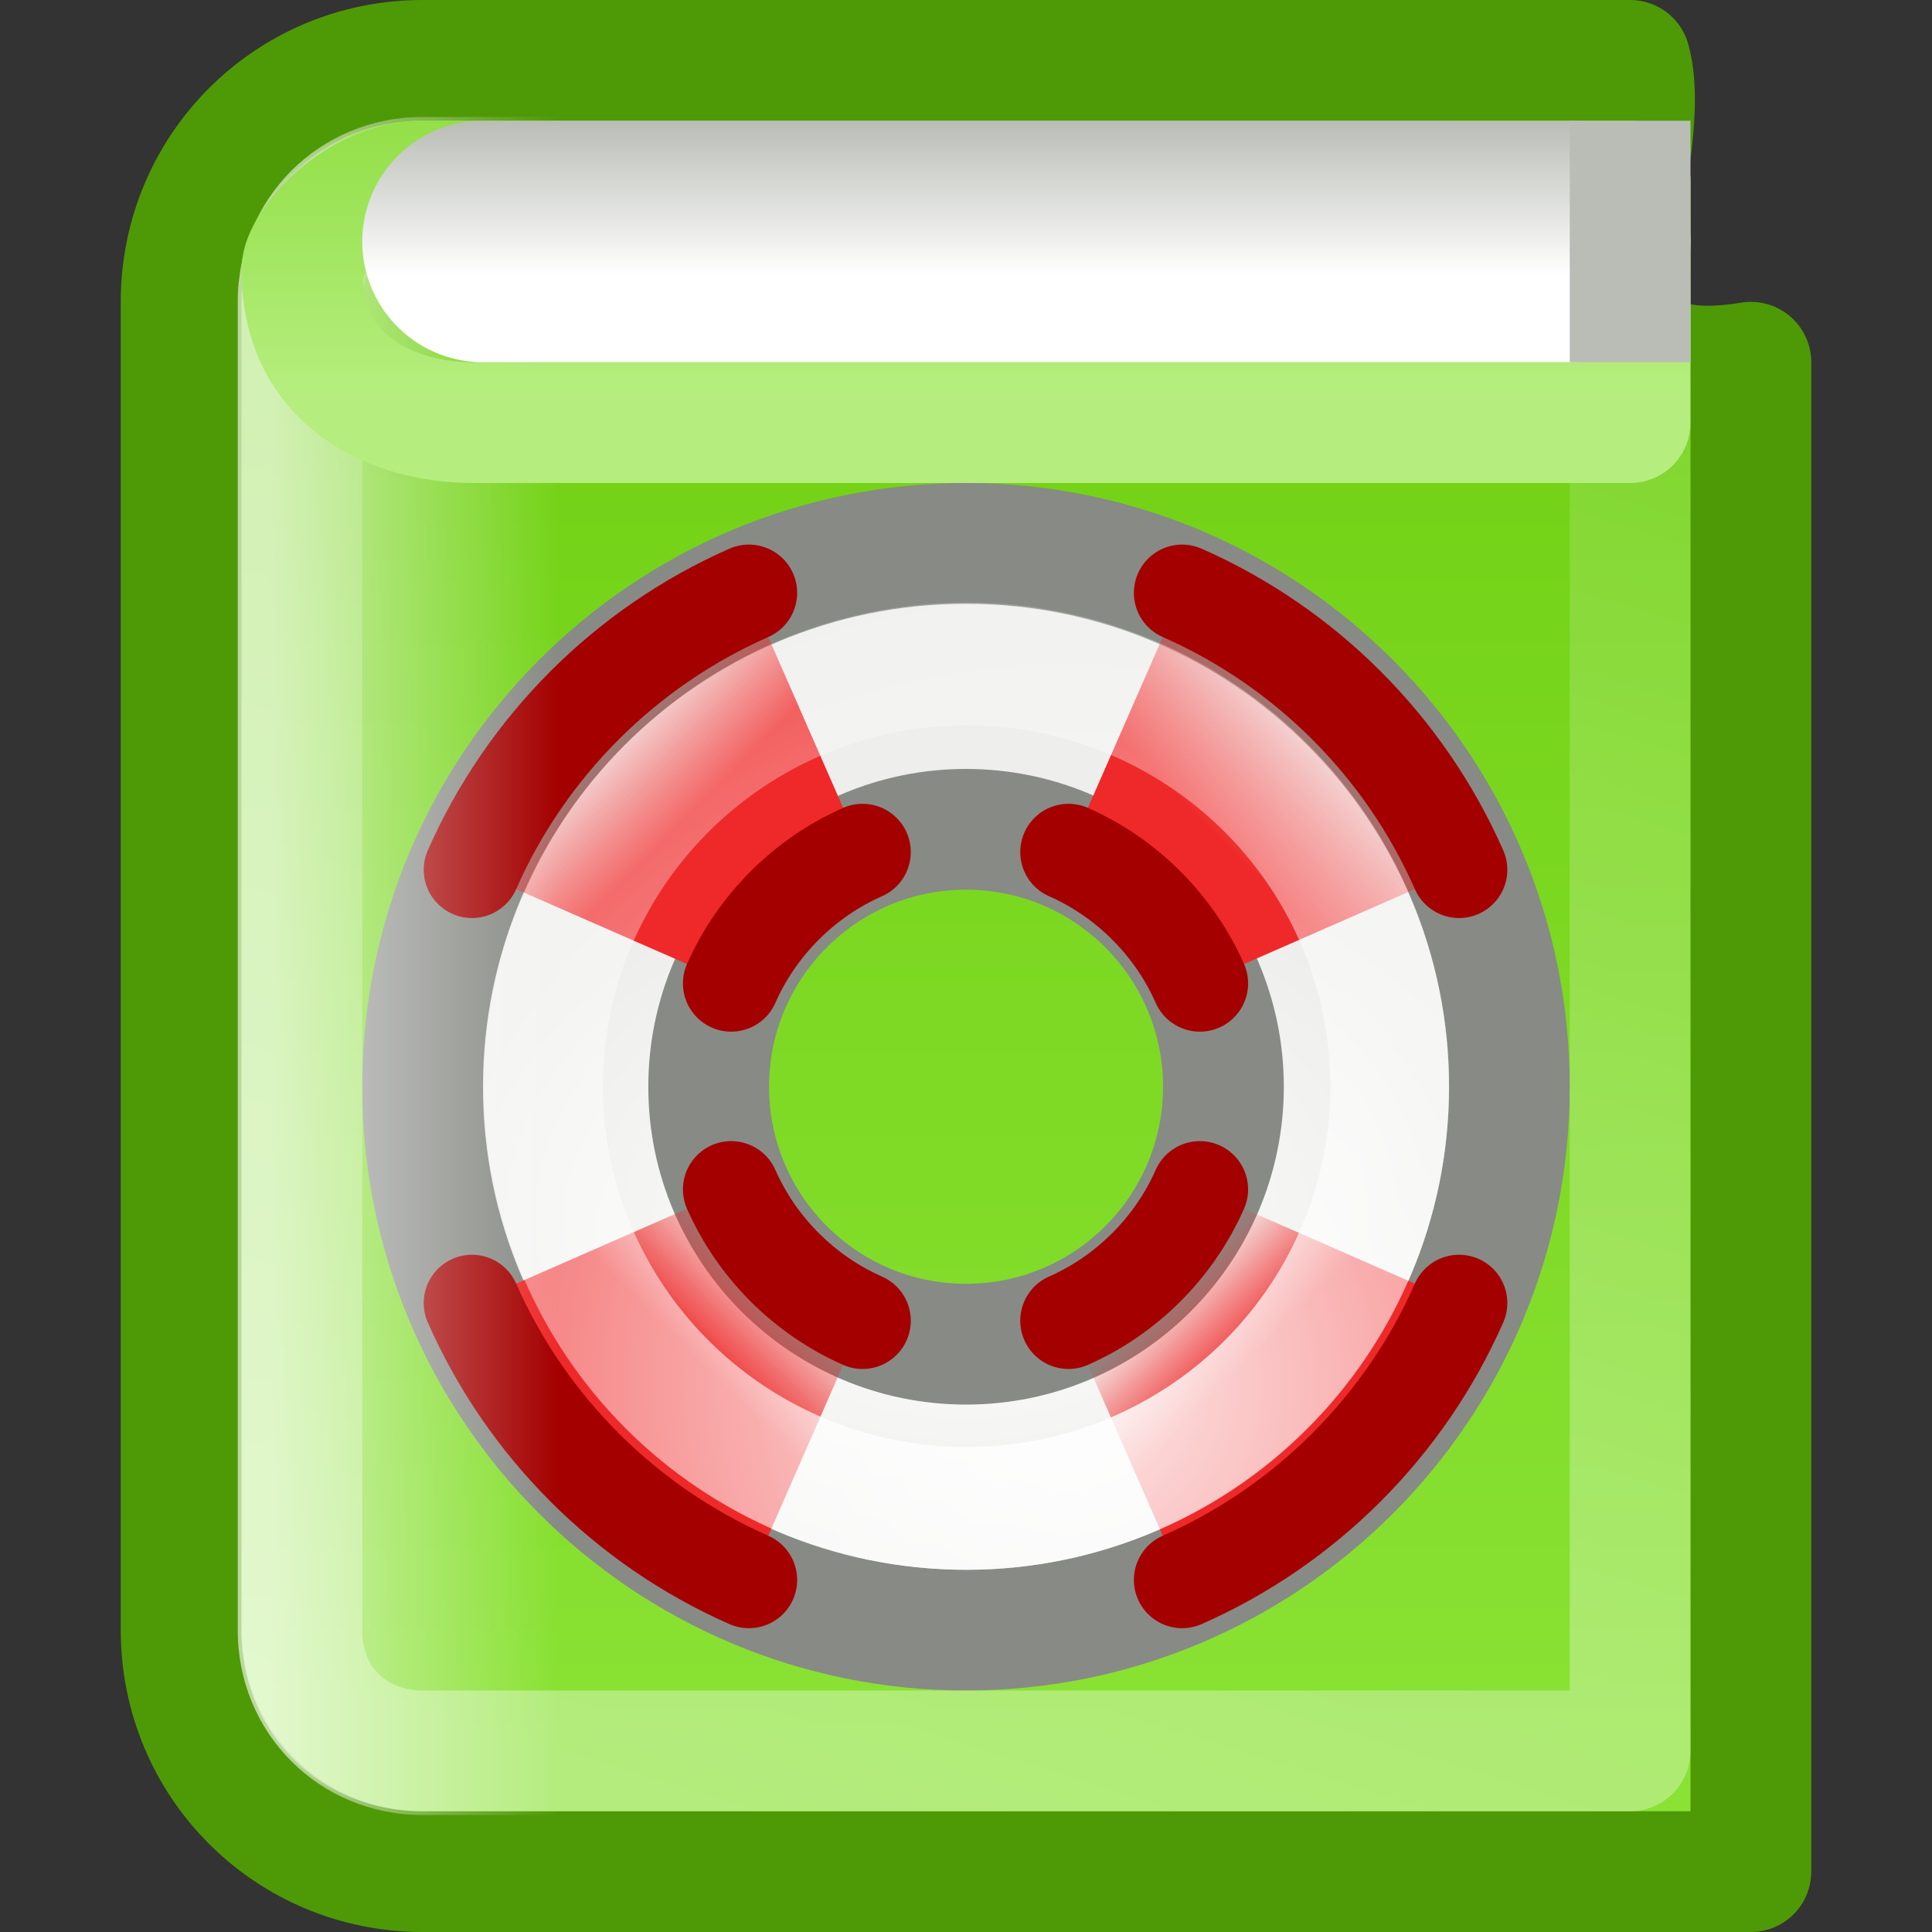 <?xml version="1.0" encoding="UTF-8" standalone="no"?>
<!-- Created with Inkscape (http://www.inkscape.org/) -->
<svg
   xmlns:dc="http://purl.org/dc/elements/1.1/"
   xmlns:cc="http://web.resource.org/cc/"
   xmlns:rdf="http://www.w3.org/1999/02/22-rdf-syntax-ns#"
   xmlns:svg="http://www.w3.org/2000/svg"
   xmlns="http://www.w3.org/2000/svg"
   xmlns:xlink="http://www.w3.org/1999/xlink"
   xmlns:sodipodi="http://sodipodi.sourceforge.net/DTD/sodipodi-0.dtd"
   xmlns:inkscape="http://www.inkscape.org/namespaces/inkscape"
   width="16"
   height="16"
   id="svg2"
   sodipodi:version="0.32"
   inkscape:version="0.45"
   version="1.0"
   sodipodi:docbase="/home/lapo/Icone/svn/gnome-icon-theme/16x16/apps"
   sodipodi:docname="help-contest.svg"
   inkscape:output_extension="org.inkscape.output.svg.inkscape"
   sodipodi:modified="true">
  <rect width="100%" height="100%" fill="#333333" stroke="none"/>
  <defs
     id="defs4">
    <linearGradient
       inkscape:collect="always"
       id="linearGradient7069">
      <stop
         style="stop-color:#ffffff;stop-opacity:1;"
         offset="0"
         id="stop7071" />
      <stop
         style="stop-color:#ffffff;stop-opacity:0;"
         offset="1"
         id="stop7073" />
    </linearGradient>
    <linearGradient
       id="linearGradient7008">
      <stop
         style="stop-color:#babdb6;stop-opacity:1"
         offset="0"
         id="stop7010" />
      <stop
         style="stop-color:#ffffff;stop-opacity:1;"
         offset="1"
         id="stop7012" />
    </linearGradient>
    <linearGradient
       inkscape:collect="always"
       id="linearGradient6991">
      <stop
         style="stop-color:#ffffff;stop-opacity:1;"
         offset="0"
         id="stop6993" />
      <stop
         style="stop-color:#ffffff;stop-opacity:0;"
         offset="1"
         id="stop6995" />
    </linearGradient>
    <linearGradient
       id="linearGradient6981">
      <stop
         style="stop-color:#b5ee7e;stop-opacity:1;"
         offset="0"
         id="stop6983" />
      <stop
         style="stop-color:#73d216;stop-opacity:1"
         offset="1"
         id="stop6985" />
    </linearGradient>
    <linearGradient
       id="linearGradient6954">
      <stop
         style="stop-color:#73d216;stop-opacity:1;"
         offset="0"
         id="stop6956" />
      <stop
         style="stop-color:#8ae234;stop-opacity:1"
         offset="1"
         id="stop6958" />
    </linearGradient>
    <linearGradient
       inkscape:collect="always"
       id="linearGradient3839">
      <stop
         style="stop-color:white;stop-opacity:1"
         offset="0"
         id="stop3841" />
      <stop
         style="stop-color:#eeeeec;stop-opacity:1"
         offset="1"
         id="stop3843" />
    </linearGradient>
    <linearGradient
       inkscape:collect="always"
       id="linearGradient3831">
      <stop
         style="stop-color:#ef2929;stop-opacity:1;"
         offset="0"
         id="stop3833" />
      <stop
         style="stop-color:#ef2929;stop-opacity:0;"
         offset="1"
         id="stop3835" />
    </linearGradient>
    <linearGradient
       inkscape:collect="always"
       id="linearGradient3823">
      <stop
         style="stop-color:#ef2929;stop-opacity:1;"
         offset="0"
         id="stop3825" />
      <stop
         style="stop-color:#ef2929;stop-opacity:0;"
         offset="1"
         id="stop3827" />
    </linearGradient>
    <linearGradient
       inkscape:collect="always"
       id="linearGradient3815">
      <stop
         style="stop-color:#ef2929;stop-opacity:1;"
         offset="0"
         id="stop3817" />
      <stop
         style="stop-color:#ef2929;stop-opacity:0;"
         offset="1"
         id="stop3819" />
    </linearGradient>
    <linearGradient
       inkscape:collect="always"
       id="linearGradient3807">
      <stop
         style="stop-color:#ef2929;stop-opacity:1;"
         offset="0"
         id="stop3809" />
      <stop
         style="stop-color:#ef2929;stop-opacity:0;"
         offset="1"
         id="stop3811" />
    </linearGradient>
    <linearGradient
       inkscape:collect="always"
       id="linearGradient3735">
      <stop
         style="stop-color:white;stop-opacity:1;"
         offset="0"
         id="stop3737" />
      <stop
         style="stop-color:white;stop-opacity:0;"
         offset="1"
         id="stop3739" />
    </linearGradient>
    <radialGradient
       inkscape:collect="always"
       xlink:href="#linearGradient3839"
       id="radialGradient3036"
       gradientUnits="userSpaceOnUse"
       gradientTransform="matrix(0.419,0,0,0.296,23.394,4.104)"
       cx="11"
       cy="13.481"
       fx="11"
       fy="13.481"
       r="10" />
    <radialGradient
       inkscape:collect="always"
       xlink:href="#linearGradient3735"
       id="radialGradient3040"
       gradientUnits="userSpaceOnUse"
       gradientTransform="matrix(2.21,0,0,2.139,-12.102,-18.821)"
       cx="10.864"
       cy="16.149"
       fx="10.864"
       fy="16.149"
       r="8.714" />
    <linearGradient
       inkscape:collect="always"
       xlink:href="#linearGradient3807"
       id="linearGradient5970"
       gradientUnits="userSpaceOnUse"
       gradientTransform="matrix(0.789,0,0,0.789,-0.684,-2.684)"
       x1="6.055"
       y1="6.312"
       x2="4.483"
       y2="4.74" />
    <linearGradient
       inkscape:collect="always"
       xlink:href="#linearGradient3831"
       id="linearGradient5972"
       gradientUnits="userSpaceOnUse"
       gradientTransform="matrix(0.789,0,0,0.789,-0.684,-2.684)"
       x1="6.43"
       y1="15.967"
       x2="8.122"
       y2="14.275" />
    <linearGradient
       inkscape:collect="always"
       xlink:href="#linearGradient3815"
       id="linearGradient5974"
       gradientUnits="userSpaceOnUse"
       gradientTransform="matrix(0.789,0,0,0.789,-0.684,-2.684)"
       x1="15.291"
       y1="6.444"
       x2="17.417"
       y2="4.318" />
    <linearGradient
       inkscape:collect="always"
       xlink:href="#linearGradient3823"
       id="linearGradient5976"
       gradientUnits="userSpaceOnUse"
       gradientTransform="matrix(0.789,0,0,0.789,-0.684,-2.684)"
       x1="15.822"
       y1="15.99"
       x2="14.372"
       y2="14.54" />
    <linearGradient
       inkscape:collect="always"
       xlink:href="#linearGradient6954"
       id="linearGradient6960"
       x1="12.816"
       y1="3.626"
       x2="12.816"
       y2="14.497"
       gradientUnits="userSpaceOnUse" />
    <linearGradient
       inkscape:collect="always"
       xlink:href="#linearGradient6954"
       id="linearGradient6964"
       gradientUnits="userSpaceOnUse"
       x1="12.816"
       y1="3.626"
       x2="12.816"
       y2="14.497" />
    <linearGradient
       inkscape:collect="always"
       xlink:href="#linearGradient6981"
       id="linearGradient6987"
       x1="6.625"
       y1="3.25"
       x2="6.625"
       y2="-1.063"
       gradientUnits="userSpaceOnUse" />
    <linearGradient
       inkscape:collect="always"
       xlink:href="#linearGradient6991"
       id="linearGradient6997"
       x1="3.491"
       y1="14.188"
       x2="9.192"
       y2="-4.064"
       gradientUnits="userSpaceOnUse" />
    <linearGradient
       inkscape:collect="always"
       xlink:href="#linearGradient7008"
       id="linearGradient7014"
       x1="6.312"
       y1="-1"
       x2="6.312"
       y2="0.279"
       gradientUnits="userSpaceOnUse" />
    <radialGradient
       inkscape:collect="always"
       xlink:href="#linearGradient3839"
       id="radialGradient6975"
       gradientUnits="userSpaceOnUse"
       gradientTransform="matrix(0.419,0,0,0.296,23.394,-5.896)"
       cx="11"
       cy="13.481"
       fx="11"
       fy="13.481"
       r="10" />
    <linearGradient
       inkscape:collect="always"
       xlink:href="#linearGradient3807"
       id="linearGradient6977"
       gradientUnits="userSpaceOnUse"
       gradientTransform="matrix(0.789,0,0,0.789,-0.684,-2.684)"
       x1="6.055"
       y1="6.312"
       x2="4.483"
       y2="4.74" />
    <linearGradient
       inkscape:collect="always"
       xlink:href="#linearGradient3831"
       id="linearGradient6979"
       gradientUnits="userSpaceOnUse"
       gradientTransform="matrix(0.789,0,0,0.789,-0.684,-2.684)"
       x1="6.43"
       y1="15.967"
       x2="8.122"
       y2="14.275" />
    <linearGradient
       inkscape:collect="always"
       xlink:href="#linearGradient3815"
       id="linearGradient6982"
       gradientUnits="userSpaceOnUse"
       gradientTransform="matrix(0.789,0,0,0.789,-0.684,-2.684)"
       x1="15.291"
       y1="6.444"
       x2="17.417"
       y2="4.318" />
    <linearGradient
       inkscape:collect="always"
       xlink:href="#linearGradient3823"
       id="linearGradient6984"
       gradientUnits="userSpaceOnUse"
       gradientTransform="matrix(0.789,0,0,0.789,-0.684,-2.684)"
       x1="15.822"
       y1="15.99"
       x2="14.372"
       y2="14.54" />
    <radialGradient
       inkscape:collect="always"
       xlink:href="#linearGradient3735"
       id="radialGradient6986"
       gradientUnits="userSpaceOnUse"
       gradientTransform="matrix(2.21,0,0,2.139,-12.102,-18.821)"
       cx="10.864"
       cy="16.149"
       fx="10.864"
       fy="16.149"
       r="8.714" />
    <linearGradient
       inkscape:collect="always"
       xlink:href="#linearGradient3823"
       id="linearGradient6993"
       gradientUnits="userSpaceOnUse"
       gradientTransform="matrix(0.471,0,0,0.471,22.82,-8.18)"
       x1="15.822"
       y1="15.99"
       x2="14.372"
       y2="14.54" />
    <linearGradient
       inkscape:collect="always"
       xlink:href="#linearGradient3815"
       id="linearGradient6996"
       gradientUnits="userSpaceOnUse"
       gradientTransform="matrix(0.471,0,0,0.471,22.82,-8.18)"
       x1="15.291"
       y1="6.444"
       x2="17.417"
       y2="4.318" />
    <linearGradient
       inkscape:collect="always"
       xlink:href="#linearGradient3831"
       id="linearGradient6999"
       gradientUnits="userSpaceOnUse"
       gradientTransform="matrix(0.471,0,0,0.471,22.82,-8.18)"
       x1="6.43"
       y1="15.967"
       x2="8.122"
       y2="14.275" />
    <linearGradient
       inkscape:collect="always"
       xlink:href="#linearGradient3807"
       id="linearGradient7002"
       gradientUnits="userSpaceOnUse"
       gradientTransform="matrix(0.471,0,0,0.471,22.82,-8.18)"
       x1="6.055"
       y1="6.312"
       x2="4.483"
       y2="4.74" />
    <linearGradient
       inkscape:collect="always"
       xlink:href="#linearGradient6954"
       id="linearGradient7055"
       gradientUnits="userSpaceOnUse"
       x1="12.816"
       y1="3.626"
       x2="12.816"
       y2="14.497" />
    <linearGradient
       inkscape:collect="always"
       xlink:href="#linearGradient7069"
       id="linearGradient7075"
       x1="2.25"
       y1="7"
       x2="4.625"
       y2="7"
       gradientUnits="userSpaceOnUse" />
    <radialGradient
       inkscape:collect="always"
       xlink:href="#linearGradient3839"
       id="radialGradient7115"
       gradientUnits="userSpaceOnUse"
       gradientTransform="matrix(0.419,0,0,0.296,23.394,4.104)"
       cx="11"
       cy="13.481"
       fx="11"
       fy="13.481"
       r="10" />
    <linearGradient
       inkscape:collect="always"
       xlink:href="#linearGradient3807"
       id="linearGradient7117"
       gradientUnits="userSpaceOnUse"
       gradientTransform="matrix(0.789,0,0,0.789,-0.684,-2.684)"
       x1="6.055"
       y1="6.312"
       x2="4.483"
       y2="4.74" />
    <linearGradient
       inkscape:collect="always"
       xlink:href="#linearGradient3831"
       id="linearGradient7119"
       gradientUnits="userSpaceOnUse"
       gradientTransform="matrix(0.789,0,0,0.789,-0.684,-2.684)"
       x1="6.43"
       y1="15.967"
       x2="8.122"
       y2="14.275" />
    <linearGradient
       inkscape:collect="always"
       xlink:href="#linearGradient3815"
       id="linearGradient7121"
       gradientUnits="userSpaceOnUse"
       gradientTransform="matrix(0.789,0,0,0.789,-0.684,-2.684)"
       x1="15.291"
       y1="6.444"
       x2="17.417"
       y2="4.318" />
    <linearGradient
       inkscape:collect="always"
       xlink:href="#linearGradient3823"
       id="linearGradient7123"
       gradientUnits="userSpaceOnUse"
       gradientTransform="matrix(0.789,0,0,0.789,-0.684,-2.684)"
       x1="15.822"
       y1="15.99"
       x2="14.372"
       y2="14.54" />
    <radialGradient
       inkscape:collect="always"
       xlink:href="#linearGradient3735"
       id="radialGradient7125"
       gradientUnits="userSpaceOnUse"
       gradientTransform="matrix(2.21,0,0,2.139,-12.102,-18.821)"
       cx="10.864"
       cy="16.149"
       fx="10.864"
       fy="16.149"
       r="8.714" />
  </defs>
  <sodipodi:namedview
     id="base"
     pagecolor="#ffffff"
     bordercolor="#afafaf"
     borderopacity="1"
     inkscape:pageopacity="0.0"
     inkscape:pageshadow="2"
     inkscape:zoom="1"
     inkscape:cx="-2.7339225"
     inkscape:cy="19.6175"
     inkscape:document-units="px"
     inkscape:current-layer="layer1"
     width="16px"
     height="16px"
     gridspacingx="0.5px"
     gridspacingy="0.5px"
     inkscape:showpageshadow="false"
     borderlayer="true"
     gridempspacing="2"
     inkscape:window-width="1051"
     inkscape:window-height="797"
     inkscape:window-x="5"
     inkscape:window-y="24"
     showgrid="false"
     showborder="false"
     inkscape:grid-points="true" />
  <g
     inkscape:label="Livello 1"
     inkscape:groupmode="layer"
     id="layer1"
     transform="translate(1.079935e-8,2)">
    <path
       style="opacity:1;fill:url(#linearGradient6960);fill-opacity:1.0;fill-rule:evenodd;stroke:#4e9a06;stroke-width:1;stroke-linecap:round;stroke-linejoin:round;stroke-miterlimit:4;stroke-dasharray:none;stroke-dashoffset:0.7;stroke-opacity:1"
       d="M 3.5,0.5 C 2.391,0.5 1.5,1.391 1.5,2.5 L 1.5,13.5 C 1.5,14.609 2.391,15.5 3.5,15.5 L 14.5,15.5 L 14.5,3 C 12.652,3.303 13.739,1.393 13.5,0.5 L 3.5,0.5 z "
       transform="translate(-1.079935e-8,-2)"
       id="rect5978"
       sodipodi:nodetypes="cccccccc" />
    <g
       id="g7077"
       transform="translate(-20,0)">
      <path
         id="path2832"
         d="M 28,2.5 C 25.516,2.5 23.5,4.516 23.5,7 C 23.5,9.484 25.516,11.5 28,11.5 C 30.484,11.5 32.5,9.484 32.5,7 C 32.5,4.516 30.484,2.5 28,2.5 z M 28,4.868 C 29.177,4.868 30.132,5.823 30.132,7 C 30.132,8.177 29.177,9.132 28,9.132 C 26.824,9.132 25.869,8.177 25.869,7 C 25.869,5.823 26.824,4.868 28,4.868 z "
         style="fill:url(#radialGradient7115);fill-opacity:1;stroke:#888a85;stroke-width:1;stroke-linecap:round;stroke-linejoin:round;stroke-miterlimit:4;stroke-dasharray:none;stroke-dashoffset:1.2;stroke-opacity:1" />
      <g
         transform="matrix(0.596,0,0,0.596,23.228,3.421)"
         id="g5960">
        <path
           style="fill:url(#linearGradient7117);fill-opacity:1;fill-rule:evenodd;stroke:none;stroke-width:1px;stroke-linecap:butt;stroke-linejoin:miter;stroke-opacity:1"
           d="M 4.99,-0.858 C 3.276,-0.103 1.897,1.276 1.142,2.99 L 4.744,4.569 C 5.101,3.76 5.76,3.101 6.569,2.744 L 4.99,-0.858 z "
           id="path2834" />
        <path
           style="fill:url(#linearGradient7119);fill-opacity:1;stroke:none;stroke-width:1;stroke-linecap:round;stroke-linejoin:miter;stroke-miterlimit:4;stroke-dasharray:none;stroke-dashoffset:1.2;stroke-opacity:1"
           d="M 4.744,7.431 L 1.142,9.01 C 1.897,10.724 3.276,12.103 4.99,12.858 L 6.569,9.256 C 5.76,8.899 5.101,8.24 4.744,7.431 z "
           id="path2836" />
        <path
           style="fill:url(#linearGradient7121);fill-opacity:1;fill-rule:evenodd;stroke:none;stroke-width:1px;stroke-linecap:butt;stroke-linejoin:miter;stroke-opacity:1"
           d="M 11.01,-0.858 L 9.431,2.744 C 10.24,3.101 10.899,3.76 11.256,4.569 L 14.858,2.99 C 14.103,1.276 12.724,-0.103 11.01,-0.858 z "
           id="path2838" />
        <path
           style="fill:url(#linearGradient7123);fill-opacity:1;fill-rule:evenodd;stroke:none;stroke-width:1px;stroke-linecap:butt;stroke-linejoin:miter;stroke-opacity:1"
           d="M 11.256,7.431 C 10.899,8.24 10.24,8.899 9.431,9.256 L 11.01,12.858 C 12.724,12.103 14.103,10.724 14.858,9.01 L 11.256,7.431 z "
           id="path2840" />
        <path
           style="fill:none;fill-rule:evenodd;stroke:#a40000;stroke-width:1.341;stroke-linecap:round;stroke-linejoin:miter;stroke-miterlimit:4;stroke-dasharray:none;stroke-opacity:1"
           d="M 4.744,4.569 C 5.101,3.76 5.76,3.101 6.569,2.744 M 4.99,-0.858 C 3.276,-0.103 1.897,1.276 1.142,2.99"
           id="path2842"
           sodipodi:nodetypes="cccc" />
        <path
           style="fill:none;fill-rule:evenodd;stroke:#a40000;stroke-width:1.341;stroke-linecap:round;stroke-linejoin:miter;stroke-miterlimit:4;stroke-dasharray:none;stroke-opacity:1"
           d="M 14.858,2.99 C 14.103,1.276 12.724,-0.103 11.01,-0.858 M 9.431,2.744 C 10.24,3.101 10.899,3.76 11.256,4.569"
           id="path2844"
           sodipodi:nodetypes="cccc" />
        <path
           style="fill:none;fill-rule:evenodd;stroke:#a40000;stroke-width:1.341;stroke-linecap:round;stroke-linejoin:miter;stroke-miterlimit:4;stroke-dasharray:none;stroke-opacity:1"
           d="M 11.256,7.431 C 10.899,8.24 10.24,8.899 9.431,9.256 M 11.01,12.858 C 12.724,12.103 14.103,10.724 14.858,9.01"
           id="path2846"
           sodipodi:nodetypes="cccc" />
        <path
           style="fill:none;fill-opacity:1;stroke:#a40000;stroke-width:1.341;stroke-linecap:round;stroke-linejoin:miter;stroke-miterlimit:4;stroke-dasharray:none;stroke-dashoffset:1.2;stroke-opacity:1"
           d="M 6.569,9.256 C 5.76,8.899 5.101,8.24 4.744,7.431 M 1.142,9.01 C 1.897,10.724 3.276,12.103 4.99,12.858"
           id="path2848"
           sodipodi:nodetypes="cccc" />
      </g>
      <path
         transform="matrix(0.438,0,0,0.453,23.625,2.338)"
         d="M 18 10.281 A 8 7.719 0 1 1  2,10.281 A 8 7.719 0 1 1  18 10.281 z"
         sodipodi:ry="7.71875"
         sodipodi:rx="8"
         sodipodi:cy="10.28125"
         sodipodi:cx="10"
         id="path2852"
         style="opacity:0.9;fill:none;fill-opacity:1;stroke:url(#radialGradient7125);stroke-width:2.245;stroke-linecap:round;stroke-linejoin:miter;stroke-miterlimit:4;stroke-dasharray:none;stroke-dashoffset:1.2;stroke-opacity:1"
         sodipodi:type="arc" />
    </g>
    <path
       sodipodi:type="inkscape:offset"
       inkscape:radius="-0.98650473"
       inkscape:original="M 3.5 0.5 C 2.3910737 0.5 1.5 1.3910736 1.5 2.5 L 1.5 13.5 C 1.5 14.608926 2.3910737 15.5 3.5 15.5 L 14.5 15.5 L 14.5 0.5 L 3.5 0.5 z "
       style="opacity:0.36;fill:none;fill-opacity:1.0;fill-rule:evenodd;stroke:url(#linearGradient6997);stroke-width:1;stroke-linecap:round;stroke-linejoin:round;stroke-miterlimit:4;stroke-dasharray:none;stroke-dashoffset:0.7;stroke-opacity:1"
       id="path6966"
       d="M 3.5,1.5 C 2.92,1.5 2.5,1.92 2.5,2.5 L 2.5,13.5 C 2.5,14.08 2.92,14.5 3.5,14.5 L 13.5,14.5 L 13.5,1.5 L 3.5,1.5 z "
       transform="translate(-1.079935e-8,-2)" />
    <path
       transform="translate(-1.079935e-8,-2)"
       style="opacity:0.614;fill:url(#linearGradient7075);fill-opacity:1;fill-rule:evenodd;stroke:none;stroke-width:1;stroke-linecap:round;stroke-linejoin:round;stroke-miterlimit:4;stroke-dashoffset:0.7;stroke-opacity:1"
       d="M 3.5,0.969 C 2.644,0.969 1.969,1.644 1.969,2.5 L 1.969,13.5 C 1.969,14.356 2.644,15.031 3.5,15.031 L 6.031,15.031 L 6.031,3.469 C 5.737,3.45 5.478,3.402 5.281,3.219 C 4.969,2.928 4.931,2.52 4.938,2.188 C 4.944,1.855 4.994,1.535 5.031,1.25 C 5.048,1.122 5.028,1.071 5.031,0.969 L 3.5,0.969 z "
       id="path7057"
       sodipodi:nodetypes="ccccccssscc" />
    <path
       style="opacity:1;fill:none;fill-opacity:1.0;fill-rule:evenodd;stroke:url(#linearGradient6987);stroke-width:1;stroke-linecap:round;stroke-linejoin:round;stroke-miterlimit:4;stroke-dashoffset:0.7;stroke-opacity:1"
       d="M 3.5,1.5 L 13.5,1.5 L 13.5,3.5 L 3.92,3.5 C 3.255,3.5 2.5,3.165 2.5,2.235 C 2.5,2.033 2.946,1.5 3.5,1.5 z "
       id="rect6970"
       sodipodi:nodetypes="ccccsc"
       transform="translate(-1.079935e-8,-2)" />
    <path
       style="fill:none;fill-rule:evenodd;stroke:url(#linearGradient7014);stroke-width:2;stroke-linecap:round;stroke-linejoin:miter;stroke-miterlimit:4;stroke-dasharray:none;stroke-opacity:1;fill-opacity:1.0"
       d="M 4,0 L 13,0"
       id="path5983"
       sodipodi:nodetypes="cc" />
    <rect
       style="opacity:1;fill:#babdb6;fill-opacity:1;fill-rule:evenodd;stroke:none;stroke-width:1;stroke-linecap:round;stroke-linejoin:round;stroke-miterlimit:4;stroke-dasharray:none;stroke-dashoffset:0.7;stroke-opacity:1"
       id="rect6989"
       width="1"
       height="2"
       x="13"
       y="-1"
       rx="0"
       ry="0" />
    <g
       id="g7049"
       transform="translate(-20,0)">
      <path
         id="path5978"
         d="M 8,2.5 C 5.516,2.5 3.5,4.516 3.5,7 C 3.5,9.484 5.516,11.5 8,11.5 C 10.484,11.5 12.5,9.484 12.5,7 C 12.5,4.516 10.484,2.5 8,2.5 z M 8,5.5 C 8.828,5.5 9.5,6.172 9.5,7 C 9.5,7.828 8.828,8.5 8,8.5 C 7.172,8.5 6.5,7.828 6.5,7 C 6.5,6.172 7.172,5.5 8,5.5 z "
         style="fill:none;fill-opacity:1;fill-rule:evenodd;stroke:#ffffff;stroke-width:1;stroke-linecap:round;stroke-linejoin:round;stroke-miterlimit:4;stroke-dasharray:none;stroke-dashoffset:0.7;stroke-opacity:1" />
      <path
         id="path6956"
         transform="translate(-1.079935e-8,-2)"
         d="M 6.594,5.781 C 5.777,6.135 5.135,6.777 4.781,7.594 L 5.719,8 C 5.97,7.432 6.432,6.97 7,6.719 L 6.594,5.781 z M 9.406,5.781 L 9,6.719 C 9.568,6.97 10.03,7.432 10.281,8 L 11.219,7.594 C 10.865,6.777 10.223,6.135 9.406,5.781 z M 5.719,10 L 4.781,10.406 C 5.135,11.223 5.777,11.865 6.594,12.219 L 7,11.281 C 6.432,11.03 5.97,10.568 5.719,10 z M 10.281,10 C 10.03,10.568 9.568,11.03 9,11.281 L 9.406,12.219 C 10.223,11.865 10.865,11.223 11.219,10.406 L 10.281,10 z "
         style="fill:#ffffff;fill-opacity:1;fill-rule:evenodd;stroke:none;stroke-width:1px;stroke-linecap:butt;stroke-linejoin:miter;stroke-opacity:1" />
    </g>
  </g>
</svg>
